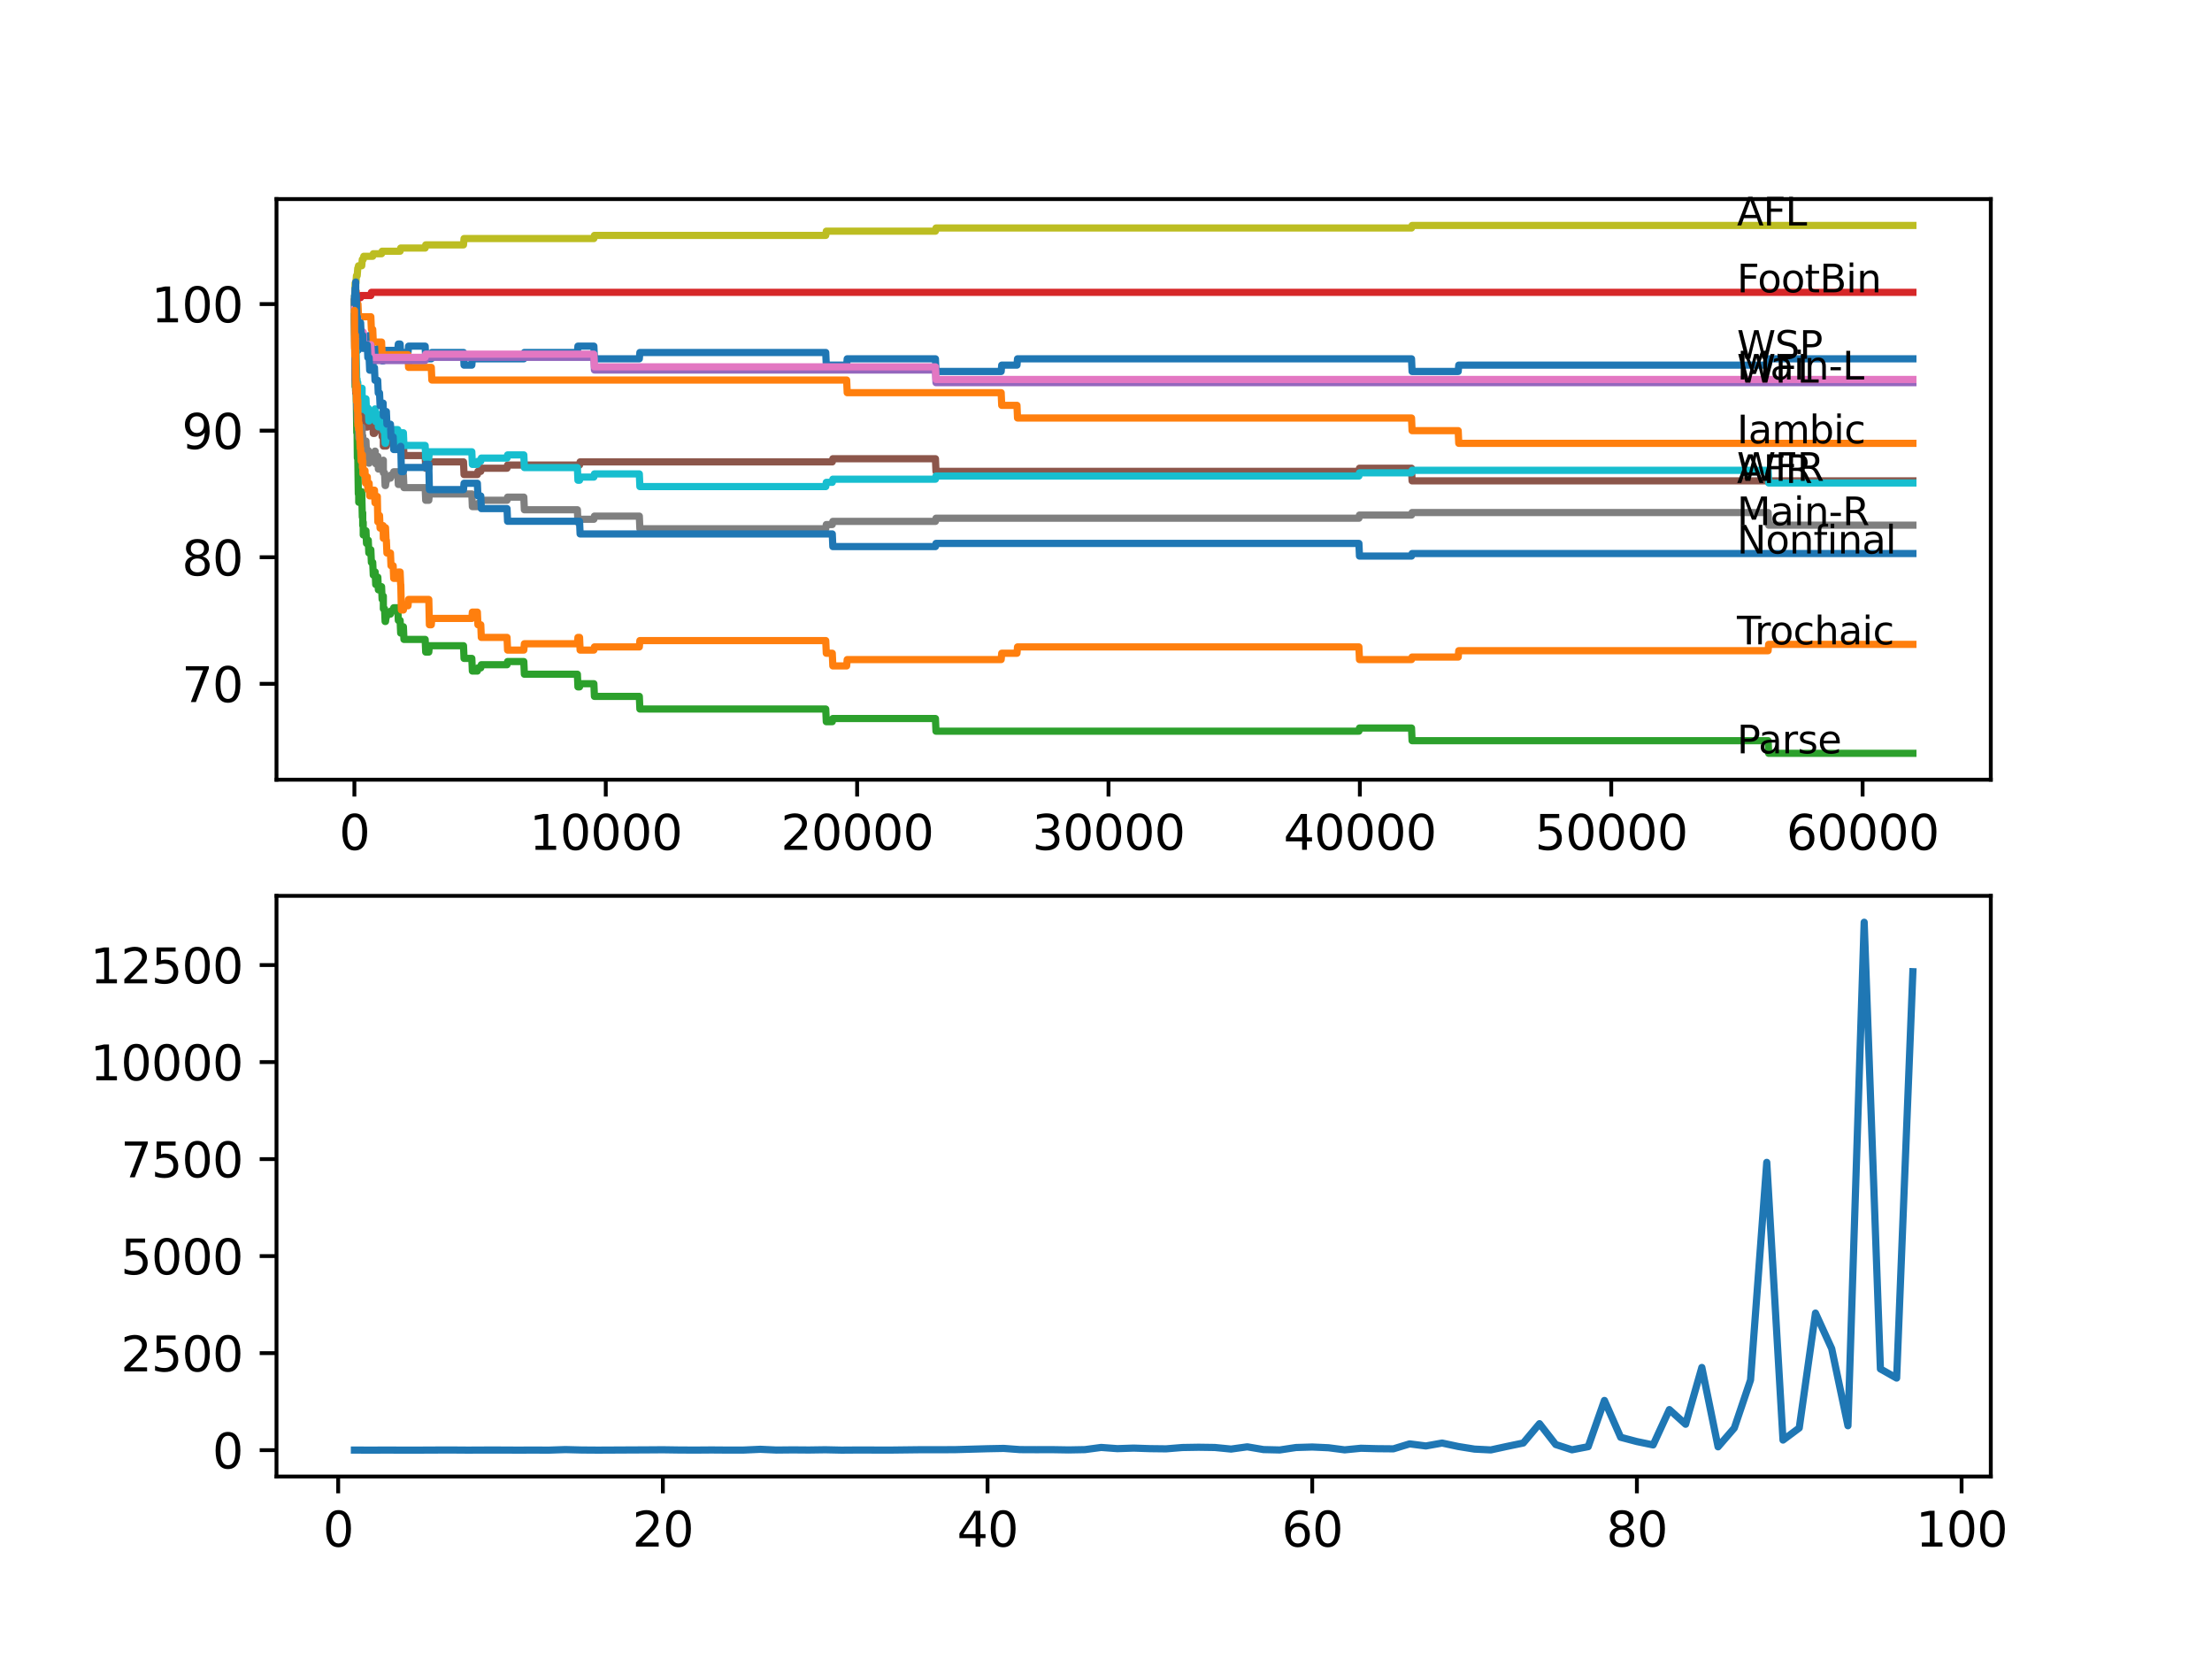 <?xml version="1.0" encoding="utf-8" standalone="no"?>
<!DOCTYPE svg PUBLIC "-//W3C//DTD SVG 1.1//EN"
  "http://www.w3.org/Graphics/SVG/1.1/DTD/svg11.dtd">
<svg xmlns:xlink="http://www.w3.org/1999/xlink" width="460.8pt" height="345.6pt" viewBox="0 0 460.8 345.6" xmlns="http://www.w3.org/2000/svg" version="1.1">
 <defs>
  <style type="text/css">*{stroke-linejoin: round; stroke-linecap: butt}</style>
 </defs>
 <g id="figure_1">
  <g id="patch_1">
   <path d="M 0 345.6 
L 460.8 345.6 
L 460.8 0 
L 0 0 
z
" style="fill: #ffffff"/>
  </g>
  <g id="axes_1">
   <g id="patch_2">
    <path d="M 57.6 162.432 
L 414.72 162.432 
L 414.72 41.472 
L 57.6 41.472 
z
" style="fill: #ffffff"/>
   </g>
   <g id="matplotlib.axis_1">
    <g id="xtick_1">
     <g id="line2d_1">
      <defs>
       <path id="me47977c9da" d="M 0 0 
L 0 3.5 
" style="stroke: #000000; stroke-width: 0.8"/>
      </defs>
      <g>
       <use xlink:href="#me47977c9da" x="73.827" y="162.432" style="stroke: #000000; stroke-width: 0.8"/>
      </g>
     </g>
     <g id="text_1">
      <!-- 0 -->
      <g transform="translate(70.646 177.03)scale(0.1 -0.1)">
       <defs>
        <path id="DejaVuSans-30" d="M 2034 4250 
Q 1547 4250 1301 3770 
Q 1056 3291 1056 2328 
Q 1056 1369 1301 889 
Q 1547 409 2034 409 
Q 2525 409 2770 889 
Q 3016 1369 3016 2328 
Q 3016 3291 2770 3770 
Q 2525 4250 2034 4250 
z
M 2034 4750 
Q 2819 4750 3233 4129 
Q 3647 3509 3647 2328 
Q 3647 1150 3233 529 
Q 2819 -91 2034 -91 
Q 1250 -91 836 529 
Q 422 1150 422 2328 
Q 422 3509 836 4129 
Q 1250 4750 2034 4750 
z
" transform="scale(0.016)"/>
       </defs>
       <use xlink:href="#DejaVuSans-30"/>
      </g>
     </g>
    </g>
    <g id="xtick_2">
     <g id="line2d_2">
      <g>
       <use xlink:href="#me47977c9da" x="126.192" y="162.432" style="stroke: #000000; stroke-width: 0.8"/>
      </g>
     </g>
     <g id="text_2">
      <!-- 10000 -->
      <g transform="translate(110.286 177.03)scale(0.1 -0.1)">
       <defs>
        <path id="DejaVuSans-31" d="M 794 531 
L 1825 531 
L 1825 4091 
L 703 3866 
L 703 4441 
L 1819 4666 
L 2450 4666 
L 2450 531 
L 3481 531 
L 3481 0 
L 794 0 
L 794 531 
z
" transform="scale(0.016)"/>
       </defs>
       <use xlink:href="#DejaVuSans-31"/>
       <use xlink:href="#DejaVuSans-30" x="63.623"/>
       <use xlink:href="#DejaVuSans-30" x="127.246"/>
       <use xlink:href="#DejaVuSans-30" x="190.869"/>
       <use xlink:href="#DejaVuSans-30" x="254.492"/>
      </g>
     </g>
    </g>
    <g id="xtick_3">
     <g id="line2d_3">
      <g>
       <use xlink:href="#me47977c9da" x="178.556" y="162.432" style="stroke: #000000; stroke-width: 0.8"/>
      </g>
     </g>
     <g id="text_3">
      <!-- 20000 -->
      <g transform="translate(162.65 177.03)scale(0.1 -0.1)">
       <defs>
        <path id="DejaVuSans-32" d="M 1228 531 
L 3431 531 
L 3431 0 
L 469 0 
L 469 531 
Q 828 903 1448 1529 
Q 2069 2156 2228 2338 
Q 2531 2678 2651 2914 
Q 2772 3150 2772 3378 
Q 2772 3750 2511 3984 
Q 2250 4219 1831 4219 
Q 1534 4219 1204 4116 
Q 875 4013 500 3803 
L 500 4441 
Q 881 4594 1212 4672 
Q 1544 4750 1819 4750 
Q 2544 4750 2975 4387 
Q 3406 4025 3406 3419 
Q 3406 3131 3298 2873 
Q 3191 2616 2906 2266 
Q 2828 2175 2409 1742 
Q 1991 1309 1228 531 
z
" transform="scale(0.016)"/>
       </defs>
       <use xlink:href="#DejaVuSans-32"/>
       <use xlink:href="#DejaVuSans-30" x="63.623"/>
       <use xlink:href="#DejaVuSans-30" x="127.246"/>
       <use xlink:href="#DejaVuSans-30" x="190.869"/>
       <use xlink:href="#DejaVuSans-30" x="254.492"/>
      </g>
     </g>
    </g>
    <g id="xtick_4">
     <g id="line2d_4">
      <g>
       <use xlink:href="#me47977c9da" x="230.921" y="162.432" style="stroke: #000000; stroke-width: 0.8"/>
      </g>
     </g>
     <g id="text_4">
      <!-- 30000 -->
      <g transform="translate(215.015 177.03)scale(0.1 -0.1)">
       <defs>
        <path id="DejaVuSans-33" d="M 2597 2516 
Q 3050 2419 3304 2112 
Q 3559 1806 3559 1356 
Q 3559 666 3084 287 
Q 2609 -91 1734 -91 
Q 1441 -91 1130 -33 
Q 819 25 488 141 
L 488 750 
Q 750 597 1062 519 
Q 1375 441 1716 441 
Q 2309 441 2620 675 
Q 2931 909 2931 1356 
Q 2931 1769 2642 2001 
Q 2353 2234 1838 2234 
L 1294 2234 
L 1294 2753 
L 1863 2753 
Q 2328 2753 2575 2939 
Q 2822 3125 2822 3475 
Q 2822 3834 2567 4026 
Q 2313 4219 1838 4219 
Q 1578 4219 1281 4162 
Q 984 4106 628 3988 
L 628 4550 
Q 988 4650 1302 4700 
Q 1616 4750 1894 4750 
Q 2613 4750 3031 4423 
Q 3450 4097 3450 3541 
Q 3450 3153 3228 2886 
Q 3006 2619 2597 2516 
z
" transform="scale(0.016)"/>
       </defs>
       <use xlink:href="#DejaVuSans-33"/>
       <use xlink:href="#DejaVuSans-30" x="63.623"/>
       <use xlink:href="#DejaVuSans-30" x="127.246"/>
       <use xlink:href="#DejaVuSans-30" x="190.869"/>
       <use xlink:href="#DejaVuSans-30" x="254.492"/>
      </g>
     </g>
    </g>
    <g id="xtick_5">
     <g id="line2d_5">
      <g>
       <use xlink:href="#me47977c9da" x="283.285" y="162.432" style="stroke: #000000; stroke-width: 0.8"/>
      </g>
     </g>
     <g id="text_5">
      <!-- 40000 -->
      <g transform="translate(267.379 177.03)scale(0.1 -0.1)">
       <defs>
        <path id="DejaVuSans-34" d="M 2419 4116 
L 825 1625 
L 2419 1625 
L 2419 4116 
z
M 2253 4666 
L 3047 4666 
L 3047 1625 
L 3713 1625 
L 3713 1100 
L 3047 1100 
L 3047 0 
L 2419 0 
L 2419 1100 
L 313 1100 
L 313 1709 
L 2253 4666 
z
" transform="scale(0.016)"/>
       </defs>
       <use xlink:href="#DejaVuSans-34"/>
       <use xlink:href="#DejaVuSans-30" x="63.623"/>
       <use xlink:href="#DejaVuSans-30" x="127.246"/>
       <use xlink:href="#DejaVuSans-30" x="190.869"/>
       <use xlink:href="#DejaVuSans-30" x="254.492"/>
      </g>
     </g>
    </g>
    <g id="xtick_6">
     <g id="line2d_6">
      <g>
       <use xlink:href="#me47977c9da" x="335.65" y="162.432" style="stroke: #000000; stroke-width: 0.8"/>
      </g>
     </g>
     <g id="text_6">
      <!-- 50000 -->
      <g transform="translate(319.744 177.03)scale(0.1 -0.1)">
       <defs>
        <path id="DejaVuSans-35" d="M 691 4666 
L 3169 4666 
L 3169 4134 
L 1269 4134 
L 1269 2991 
Q 1406 3038 1543 3061 
Q 1681 3084 1819 3084 
Q 2600 3084 3056 2656 
Q 3513 2228 3513 1497 
Q 3513 744 3044 326 
Q 2575 -91 1722 -91 
Q 1428 -91 1123 -41 
Q 819 9 494 109 
L 494 744 
Q 775 591 1075 516 
Q 1375 441 1709 441 
Q 2250 441 2565 725 
Q 2881 1009 2881 1497 
Q 2881 1984 2565 2268 
Q 2250 2553 1709 2553 
Q 1456 2553 1204 2497 
Q 953 2441 691 2322 
L 691 4666 
z
" transform="scale(0.016)"/>
       </defs>
       <use xlink:href="#DejaVuSans-35"/>
       <use xlink:href="#DejaVuSans-30" x="63.623"/>
       <use xlink:href="#DejaVuSans-30" x="127.246"/>
       <use xlink:href="#DejaVuSans-30" x="190.869"/>
       <use xlink:href="#DejaVuSans-30" x="254.492"/>
      </g>
     </g>
    </g>
    <g id="xtick_7">
     <g id="line2d_7">
      <g>
       <use xlink:href="#me47977c9da" x="388.014" y="162.432" style="stroke: #000000; stroke-width: 0.8"/>
      </g>
     </g>
     <g id="text_7">
      <!-- 60000 -->
      <g transform="translate(372.108 177.03)scale(0.1 -0.1)">
       <defs>
        <path id="DejaVuSans-36" d="M 2113 2584 
Q 1688 2584 1439 2293 
Q 1191 2003 1191 1497 
Q 1191 994 1439 701 
Q 1688 409 2113 409 
Q 2538 409 2786 701 
Q 3034 994 3034 1497 
Q 3034 2003 2786 2293 
Q 2538 2584 2113 2584 
z
M 3366 4563 
L 3366 3988 
Q 3128 4100 2886 4159 
Q 2644 4219 2406 4219 
Q 1781 4219 1451 3797 
Q 1122 3375 1075 2522 
Q 1259 2794 1537 2939 
Q 1816 3084 2150 3084 
Q 2853 3084 3261 2657 
Q 3669 2231 3669 1497 
Q 3669 778 3244 343 
Q 2819 -91 2113 -91 
Q 1303 -91 875 529 
Q 447 1150 447 2328 
Q 447 3434 972 4092 
Q 1497 4750 2381 4750 
Q 2619 4750 2861 4703 
Q 3103 4656 3366 4563 
z
" transform="scale(0.016)"/>
       </defs>
       <use xlink:href="#DejaVuSans-36"/>
       <use xlink:href="#DejaVuSans-30" x="63.623"/>
       <use xlink:href="#DejaVuSans-30" x="127.246"/>
       <use xlink:href="#DejaVuSans-30" x="190.869"/>
       <use xlink:href="#DejaVuSans-30" x="254.492"/>
      </g>
     </g>
    </g>
   </g>
   <g id="matplotlib.axis_2">
    <g id="ytick_1">
     <g id="line2d_8">
      <defs>
       <path id="m6e590480f5" d="M 0 0 
L -3.5 0 
" style="stroke: #000000; stroke-width: 0.8"/>
      </defs>
      <g>
       <use xlink:href="#m6e590480f5" x="57.6" y="142.455" style="stroke: #000000; stroke-width: 0.8"/>
      </g>
     </g>
     <g id="text_8">
      <!-- 70 -->
      <g transform="translate(37.875 146.255)scale(0.1 -0.1)">
       <defs>
        <path id="DejaVuSans-37" d="M 525 4666 
L 3525 4666 
L 3525 4397 
L 1831 0 
L 1172 0 
L 2766 4134 
L 525 4134 
L 525 4666 
z
" transform="scale(0.016)"/>
       </defs>
       <use xlink:href="#DejaVuSans-37"/>
       <use xlink:href="#DejaVuSans-30" x="63.623"/>
      </g>
     </g>
    </g>
    <g id="ytick_2">
     <g id="line2d_9">
      <g>
       <use xlink:href="#m6e590480f5" x="57.6" y="116.085" style="stroke: #000000; stroke-width: 0.8"/>
      </g>
     </g>
     <g id="text_9">
      <!-- 80 -->
      <g transform="translate(37.875 119.884)scale(0.1 -0.1)">
       <defs>
        <path id="DejaVuSans-38" d="M 2034 2216 
Q 1584 2216 1326 1975 
Q 1069 1734 1069 1313 
Q 1069 891 1326 650 
Q 1584 409 2034 409 
Q 2484 409 2743 651 
Q 3003 894 3003 1313 
Q 3003 1734 2745 1975 
Q 2488 2216 2034 2216 
z
M 1403 2484 
Q 997 2584 770 2862 
Q 544 3141 544 3541 
Q 544 4100 942 4425 
Q 1341 4750 2034 4750 
Q 2731 4750 3128 4425 
Q 3525 4100 3525 3541 
Q 3525 3141 3298 2862 
Q 3072 2584 2669 2484 
Q 3125 2378 3379 2068 
Q 3634 1759 3634 1313 
Q 3634 634 3220 271 
Q 2806 -91 2034 -91 
Q 1263 -91 848 271 
Q 434 634 434 1313 
Q 434 1759 690 2068 
Q 947 2378 1403 2484 
z
M 1172 3481 
Q 1172 3119 1398 2916 
Q 1625 2713 2034 2713 
Q 2441 2713 2670 2916 
Q 2900 3119 2900 3481 
Q 2900 3844 2670 4047 
Q 2441 4250 2034 4250 
Q 1625 4250 1398 4047 
Q 1172 3844 1172 3481 
z
" transform="scale(0.016)"/>
       </defs>
       <use xlink:href="#DejaVuSans-38"/>
       <use xlink:href="#DejaVuSans-30" x="63.623"/>
      </g>
     </g>
    </g>
    <g id="ytick_3">
     <g id="line2d_10">
      <g>
       <use xlink:href="#m6e590480f5" x="57.6" y="89.715" style="stroke: #000000; stroke-width: 0.8"/>
      </g>
     </g>
     <g id="text_10">
      <!-- 90 -->
      <g transform="translate(37.875 93.514)scale(0.1 -0.1)">
       <defs>
        <path id="DejaVuSans-39" d="M 703 97 
L 703 672 
Q 941 559 1184 500 
Q 1428 441 1663 441 
Q 2288 441 2617 861 
Q 2947 1281 2994 2138 
Q 2813 1869 2534 1725 
Q 2256 1581 1919 1581 
Q 1219 1581 811 2004 
Q 403 2428 403 3163 
Q 403 3881 828 4315 
Q 1253 4750 1959 4750 
Q 2769 4750 3195 4129 
Q 3622 3509 3622 2328 
Q 3622 1225 3098 567 
Q 2575 -91 1691 -91 
Q 1453 -91 1209 -44 
Q 966 3 703 97 
z
M 1959 2075 
Q 2384 2075 2632 2365 
Q 2881 2656 2881 3163 
Q 2881 3666 2632 3958 
Q 2384 4250 1959 4250 
Q 1534 4250 1286 3958 
Q 1038 3666 1038 3163 
Q 1038 2656 1286 2365 
Q 1534 2075 1959 2075 
z
" transform="scale(0.016)"/>
       </defs>
       <use xlink:href="#DejaVuSans-39"/>
       <use xlink:href="#DejaVuSans-30" x="63.623"/>
      </g>
     </g>
    </g>
    <g id="ytick_4">
     <g id="line2d_11">
      <g>
       <use xlink:href="#m6e590480f5" x="57.6" y="63.345" style="stroke: #000000; stroke-width: 0.8"/>
      </g>
     </g>
     <g id="text_11">
      <!-- 100 -->
      <g transform="translate(31.512 67.144)scale(0.1 -0.1)">
       <use xlink:href="#DejaVuSans-31"/>
       <use xlink:href="#DejaVuSans-30" x="63.623"/>
       <use xlink:href="#DejaVuSans-30" x="127.246"/>
      </g>
     </g>
    </g>
   </g>
   <g id="line2d_12">
    <path d="M 73.833 62.968 
L 73.838 62.968 
L 73.843 61.65 
L 73.911 67.715 
L 73.927 67.715 
L 73.937 67.715 
L 73.953 65.517 
L 73.958 68.154 
L 74.047 66.836 
L 74.142 66.836 
L 74.252 70.791 
L 74.257 69.473 
L 74.278 69.473 
L 74.398 66.836 
L 74.409 66.836 
L 74.524 71.67 
L 74.571 70.352 
L 74.576 72.989 
L 74.634 71.67 
L 74.728 71.67 
L 74.843 70.352 
L 75.121 70.352 
L 75.236 69.912 
L 75.357 69.912 
L 75.43 72.549 
L 75.466 71.231 
L 75.561 71.231 
L 75.665 69.912 
L 75.781 72.549 
L 76.236 72.549 
L 76.351 71.231 
L 76.718 71.231 
L 76.833 69.912 
L 77.252 69.912 
L 77.367 72.549 
L 77.645 72.549 
L 77.76 75.186 
L 78.153 75.186 
L 78.268 73.868 
L 78.708 73.868 
L 78.823 72.549 
L 79.488 72.549 
L 79.603 75.186 
L 79.855 75.186 
L 79.97 74.307 
L 80.111 74.307 
L 80.226 72.989 
L 82.86 72.989 
L 82.976 71.67 
L 83.353 71.67 
L 83.468 74.307 
L 84.033 74.307 
L 84.149 73.428 
L 84.997 73.428 
L 85.112 72.11 
L 88.568 72.11 
L 88.683 74.747 
L 89.846 74.747 
L 89.961 73.428 
L 96.554 73.428 
L 96.669 76.065 
L 98.287 76.065 
L 98.402 74.747 
L 109.121 74.747 
L 109.236 73.428 
L 120.28 73.428 
L 120.395 72.11 
L 123.715 72.11 
L 123.83 74.747 
L 133.183 74.747 
L 133.298 73.428 
L 172.016 73.428 
L 172.131 76.065 
L 176.373 76.065 
L 176.488 74.747 
L 194.868 74.747 
L 194.983 77.384 
L 208.561 77.384 
L 208.677 76.065 
L 211.855 76.065 
L 211.97 74.747 
L 294.046 74.747 
L 294.162 77.384 
L 303.77 77.384 
L 303.886 76.065 
L 368.331 76.065 
L 368.446 74.747 
L 398.487 74.747 
L 398.487 74.747 
" clip-path="url(#pab92d05b2b)" style="fill: none; stroke: #1f77b4; stroke-width: 1.5; stroke-linecap: square"/>
   </g>
   <g id="line2d_13">
    <path d="M 73.833 63.345 
L 73.838 63.345 
L 73.922 65.982 
L 73.948 63.345 
L 74.037 63.345 
L 74.152 60.708 
L 74.215 60.708 
L 74.33 63.345 
L 74.571 63.345 
L 74.686 65.982 
L 77.252 65.982 
L 77.367 68.619 
L 77.645 68.619 
L 77.76 71.256 
L 79.488 71.256 
L 79.603 73.893 
L 84.997 73.893 
L 85.112 76.53 
L 89.846 76.53 
L 89.961 79.167 
L 176.373 79.167 
L 176.488 81.804 
L 208.561 81.804 
L 208.677 84.441 
L 211.855 84.441 
L 211.97 87.078 
L 294.046 87.078 
L 294.162 89.715 
L 303.77 89.715 
L 303.886 92.352 
L 398.487 92.352 
L 398.487 92.352 
" clip-path="url(#pab92d05b2b)" style="fill: none; stroke: #ff7f0e; stroke-width: 1.5; stroke-linecap: square"/>
   </g>
   <g id="line2d_14">
    <path d="M 73.833 62.968 
L 73.843 62.968 
L 73.985 80.548 
L 74.058 80.548 
L 74.079 78.79 
L 74.084 81.427 
L 74.163 80.9 
L 74.194 80.9 
L 74.32 90.129 
L 74.393 90.129 
L 74.445 95.403 
L 74.508 94.085 
L 74.519 94.085 
L 74.644 102.875 
L 74.671 102.875 
L 74.728 101.996 
L 74.733 104.633 
L 74.77 104.633 
L 74.796 104.633 
L 74.911 103.754 
L 74.927 103.754 
L 75.042 102.875 
L 75.121 102.875 
L 75.236 102.435 
L 75.357 102.435 
L 75.477 107.709 
L 75.493 107.709 
L 75.561 106.83 
L 75.566 109.468 
L 75.592 109.468 
L 75.665 108.808 
L 75.671 111.445 
L 75.686 111.445 
L 76.032 111.445 
L 76.147 110.566 
L 76.236 110.566 
L 76.351 113.203 
L 76.514 113.203 
L 76.629 112.544 
L 76.718 112.544 
L 76.833 115.181 
L 76.896 115.181 
L 77.011 114.522 
L 77.252 114.522 
L 77.367 117.159 
L 77.645 117.159 
L 77.76 119.796 
L 78.006 119.796 
L 78.121 119.137 
L 78.153 119.137 
L 78.268 121.774 
L 78.603 121.774 
L 78.708 120.235 
L 78.823 122.872 
L 79.064 122.872 
L 79.179 122.213 
L 79.488 122.213 
L 79.603 124.85 
L 79.813 124.85 
L 79.855 124.191 
L 79.86 126.828 
L 79.907 126.828 
L 80.111 126.828 
L 80.226 129.465 
L 80.31 129.465 
L 80.425 128.586 
L 80.488 128.586 
L 80.603 127.927 
L 81.337 127.927 
L 81.452 127.267 
L 81.902 127.267 
L 82.017 126.608 
L 82.86 126.608 
L 82.976 129.245 
L 83.353 129.245 
L 83.468 131.882 
L 83.494 131.882 
L 83.614 130.564 
L 84.033 130.564 
L 84.149 133.201 
L 88.568 133.201 
L 88.683 135.838 
L 89.327 135.838 
L 89.448 134.519 
L 96.554 134.519 
L 96.669 137.156 
L 98.287 137.156 
L 98.402 139.793 
L 99.444 139.793 
L 99.559 139.134 
L 100.151 139.134 
L 100.266 138.475 
L 105.623 138.475 
L 105.738 137.815 
L 109.121 137.815 
L 109.236 140.452 
L 120.28 140.452 
L 120.395 143.089 
L 120.73 143.089 
L 120.846 142.43 
L 123.715 142.43 
L 123.83 145.067 
L 133.183 145.067 
L 133.298 147.704 
L 172.016 147.704 
L 172.131 150.341 
L 173.378 150.341 
L 173.493 149.682 
L 194.868 149.682 
L 194.983 152.319 
L 283.086 152.319 
L 283.202 151.66 
L 294.046 151.66 
L 294.162 154.297 
L 368.331 154.297 
L 368.446 156.934 
L 398.487 156.934 
L 398.487 156.934 
" clip-path="url(#pab92d05b2b)" style="fill: none; stroke: #2ca02c; stroke-width: 1.5; stroke-linecap: square"/>
   </g>
   <g id="line2d_15">
    <path d="M 73.833 62.968 
L 74.105 62.968 
L 74.22 62.441 
L 74.445 62.441 
L 74.561 62.001 
L 75.121 62.001 
L 75.236 61.562 
L 77.252 61.562 
L 77.367 60.902 
L 398.487 60.902 
L 398.487 60.902 
" clip-path="url(#pab92d05b2b)" style="fill: none; stroke: #d62728; stroke-width: 1.5; stroke-linecap: square"/>
   </g>
   <g id="line2d_16">
    <path d="M 73.833 62.968 
L 73.854 62.968 
L 73.969 67.187 
L 74.571 67.187 
L 74.686 69.824 
L 75.665 69.824 
L 75.781 72.461 
L 77.252 72.461 
L 77.367 75.098 
L 88.568 75.098 
L 88.683 74.439 
L 123.715 74.439 
L 123.83 77.076 
L 194.868 77.076 
L 194.983 79.713 
L 398.487 79.713 
L 398.487 79.713 
" clip-path="url(#pab92d05b2b)" style="fill: none; stroke: #9467bd; stroke-width: 1.5; stroke-linecap: square"/>
   </g>
   <g id="line2d_17">
    <path d="M 73.833 65.982 
L 73.843 65.982 
L 73.979 79.167 
L 74.079 79.167 
L 74.105 81.804 
L 74.194 81.277 
L 74.225 81.277 
L 74.346 79.958 
L 74.409 79.958 
L 74.529 84.793 
L 74.571 84.793 
L 74.686 87.43 
L 75.121 87.43 
L 75.236 86.99 
L 75.592 86.99 
L 75.665 86.331 
L 75.671 88.968 
L 75.686 88.968 
L 76.514 88.968 
L 76.629 88.309 
L 76.896 88.309 
L 77.011 87.649 
L 77.645 87.649 
L 77.76 90.286 
L 78.006 90.286 
L 78.121 89.627 
L 78.682 89.627 
L 78.797 88.968 
L 79.064 88.968 
L 79.179 88.309 
L 79.488 88.309 
L 79.603 90.946 
L 79.813 90.946 
L 79.855 90.286 
L 79.86 92.923 
L 79.907 92.923 
L 80.488 92.923 
L 80.603 92.264 
L 81.337 92.264 
L 81.452 91.605 
L 81.902 91.605 
L 82.017 90.946 
L 83.353 90.946 
L 83.468 93.583 
L 83.494 93.583 
L 83.614 92.264 
L 84.033 92.264 
L 84.149 94.901 
L 88.568 94.901 
L 88.683 97.538 
L 89.327 97.538 
L 89.448 96.22 
L 96.554 96.22 
L 96.669 98.857 
L 99.444 98.857 
L 99.559 98.197 
L 100.151 98.197 
L 100.266 97.538 
L 105.623 97.538 
L 105.738 96.879 
L 120.73 96.879 
L 120.846 96.22 
L 173.378 96.22 
L 173.493 95.56 
L 194.868 95.56 
L 194.983 98.197 
L 283.086 98.197 
L 283.202 97.538 
L 294.046 97.538 
L 294.162 100.175 
L 398.487 100.175 
L 398.487 100.175 
" clip-path="url(#pab92d05b2b)" style="fill: none; stroke: #8c564b; stroke-width: 1.5; stroke-linecap: square"/>
   </g>
   <g id="line2d_18">
    <path d="M 73.833 62.968 
L 73.843 62.968 
L 73.854 62.309 
L 73.911 66.528 
L 73.922 66.528 
L 74.571 66.528 
L 74.686 69.165 
L 75.665 69.165 
L 75.781 71.802 
L 77.252 71.802 
L 77.367 74.439 
L 88.568 74.439 
L 88.683 73.78 
L 123.715 73.78 
L 123.83 76.417 
L 194.868 76.417 
L 194.983 79.054 
L 398.487 79.054 
L 398.487 79.054 
" clip-path="url(#pab92d05b2b)" style="fill: none; stroke: #e377c2; stroke-width: 1.5; stroke-linecap: square"/>
   </g>
   <g id="line2d_19">
    <path d="M 73.833 65.982 
L 73.843 65.982 
L 73.979 79.738 
L 74.058 79.738 
L 74.079 77.98 
L 74.084 80.617 
L 74.168 79.211 
L 74.194 79.211 
L 74.314 85.144 
L 74.393 85.144 
L 74.445 87.781 
L 74.503 86.463 
L 74.524 86.463 
L 74.639 89.451 
L 74.671 89.451 
L 74.728 88.572 
L 74.733 91.209 
L 74.77 91.209 
L 74.796 91.209 
L 74.911 90.33 
L 74.927 90.33 
L 75.042 89.451 
L 75.121 89.451 
L 75.236 89.012 
L 75.43 89.012 
L 75.493 91.649 
L 75.54 90.77 
L 75.561 90.77 
L 75.592 93.407 
L 75.671 92.748 
L 76.032 92.748 
L 76.147 91.869 
L 76.236 91.869 
L 76.351 94.506 
L 76.514 94.506 
L 76.629 93.846 
L 76.718 93.846 
L 76.833 96.483 
L 76.896 96.483 
L 77.011 95.824 
L 77.252 95.824 
L 77.367 95.165 
L 77.645 95.165 
L 77.76 94.637 
L 78.006 94.637 
L 78.121 93.978 
L 78.153 93.978 
L 78.268 96.615 
L 78.603 96.615 
L 78.708 95.077 
L 78.823 97.714 
L 79.064 97.714 
L 79.179 97.055 
L 79.488 97.055 
L 79.603 96.527 
L 79.813 96.527 
L 79.855 95.868 
L 79.86 98.505 
L 79.907 98.505 
L 80.111 98.505 
L 80.226 101.142 
L 80.31 101.142 
L 80.425 100.263 
L 80.488 100.263 
L 80.603 99.604 
L 81.337 99.604 
L 81.452 98.945 
L 81.902 98.945 
L 82.017 98.285 
L 82.86 98.285 
L 82.976 100.922 
L 83.353 100.922 
L 83.468 100.263 
L 83.494 100.263 
L 83.614 98.945 
L 84.033 98.945 
L 84.149 101.582 
L 88.568 101.582 
L 88.683 104.219 
L 89.327 104.219 
L 89.448 102.9 
L 98.287 102.9 
L 98.402 105.537 
L 99.444 105.537 
L 99.559 104.878 
L 100.151 104.878 
L 100.266 104.219 
L 105.623 104.219 
L 105.738 103.559 
L 109.121 103.559 
L 109.236 106.196 
L 120.28 106.196 
L 120.395 108.833 
L 120.73 108.833 
L 120.846 108.174 
L 123.715 108.174 
L 123.83 107.515 
L 133.183 107.515 
L 133.298 110.152 
L 172.016 110.152 
L 172.131 109.273 
L 173.378 109.273 
L 173.493 108.614 
L 194.868 108.614 
L 194.983 107.954 
L 283.086 107.954 
L 283.202 107.295 
L 294.046 107.295 
L 294.162 106.768 
L 368.331 106.768 
L 368.446 109.405 
L 398.487 109.405 
L 398.487 109.405 
" clip-path="url(#pab92d05b2b)" style="fill: none; stroke: #7f7f7f; stroke-width: 1.5; stroke-linecap: square"/>
   </g>
   <g id="line2d_20">
    <path d="M 73.833 62.968 
L 73.843 62.968 
L 73.985 58.969 
L 74.142 58.969 
L 74.257 57.43 
L 74.409 57.43 
L 74.529 55.892 
L 74.571 55.892 
L 74.686 55.365 
L 75.357 55.365 
L 75.472 54.046 
L 75.665 54.046 
L 75.781 53.387 
L 77.645 53.387 
L 77.76 52.86 
L 79.488 52.86 
L 79.603 52.332 
L 83.353 52.332 
L 83.468 51.673 
L 88.568 51.673 
L 88.683 51.014 
L 96.554 51.014 
L 96.669 49.695 
L 123.715 49.695 
L 123.83 49.036 
L 172.016 49.036 
L 172.131 48.157 
L 194.868 48.157 
L 194.983 47.498 
L 294.046 47.498 
L 294.162 46.97 
L 398.487 46.97 
L 398.487 46.97 
" clip-path="url(#pab92d05b2b)" style="fill: none; stroke: #bcbd22; stroke-width: 1.5; stroke-linecap: square"/>
   </g>
   <g id="line2d_21">
    <path d="M 73.833 65.982 
L 73.854 65.982 
L 73.864 65.323 
L 73.906 69.718 
L 73.937 69.19 
L 74.053 73.585 
L 74.058 73.585 
L 74.079 71.827 
L 74.084 74.464 
L 74.168 73.058 
L 74.194 73.058 
L 74.314 78.991 
L 74.393 78.991 
L 74.409 81.628 
L 74.503 79.65 
L 74.524 79.65 
L 74.639 82.639 
L 74.671 82.639 
L 74.728 81.76 
L 74.733 84.397 
L 74.77 84.397 
L 74.796 84.397 
L 74.911 83.518 
L 74.927 83.518 
L 75.042 82.639 
L 75.121 82.639 
L 75.236 82.199 
L 75.357 82.199 
L 75.43 80.881 
L 75.435 83.518 
L 75.461 83.518 
L 75.493 83.518 
L 75.561 82.639 
L 75.566 85.276 
L 75.592 85.276 
L 75.713 83.957 
L 76.032 83.957 
L 76.147 83.078 
L 76.236 83.078 
L 76.351 85.716 
L 76.514 85.716 
L 76.629 85.056 
L 76.718 85.056 
L 76.833 87.693 
L 76.896 87.693 
L 77.011 87.034 
L 77.252 87.034 
L 77.367 86.375 
L 77.645 86.375 
L 77.76 85.847 
L 78.006 85.847 
L 78.121 85.188 
L 78.153 85.188 
L 78.268 87.825 
L 78.603 87.825 
L 78.708 86.287 
L 78.823 88.924 
L 79.064 88.924 
L 79.179 88.265 
L 79.488 88.265 
L 79.603 87.737 
L 79.813 87.737 
L 79.855 87.078 
L 79.86 89.715 
L 79.907 89.715 
L 80.111 89.715 
L 80.226 92.352 
L 80.31 92.352 
L 80.425 91.473 
L 80.488 91.473 
L 80.603 90.814 
L 81.337 90.814 
L 81.452 90.154 
L 81.902 90.154 
L 82.017 89.495 
L 82.86 89.495 
L 82.976 92.132 
L 83.353 92.132 
L 83.468 91.473 
L 83.494 91.473 
L 83.614 90.154 
L 84.033 90.154 
L 84.149 92.792 
L 88.568 92.792 
L 88.683 95.429 
L 89.327 95.429 
L 89.448 94.11 
L 98.287 94.11 
L 98.402 96.747 
L 99.444 96.747 
L 99.559 96.088 
L 100.151 96.088 
L 100.266 95.429 
L 105.623 95.429 
L 105.738 94.769 
L 109.121 94.769 
L 109.236 97.406 
L 120.28 97.406 
L 120.395 100.043 
L 120.73 100.043 
L 120.846 99.384 
L 123.715 99.384 
L 123.83 98.725 
L 133.183 98.725 
L 133.298 101.362 
L 172.016 101.362 
L 172.131 100.483 
L 173.378 100.483 
L 173.493 99.824 
L 194.868 99.824 
L 194.983 99.164 
L 283.086 99.164 
L 283.202 98.505 
L 294.046 98.505 
L 294.162 97.978 
L 368.331 97.978 
L 368.446 100.615 
L 398.487 100.615 
L 398.487 100.615 
" clip-path="url(#pab92d05b2b)" style="fill: none; stroke: #17becf; stroke-width: 1.5; stroke-linecap: square"/>
   </g>
   <g id="line2d_22">
    <path d="M 73.833 62.968 
L 73.843 62.968 
L 73.974 60.067 
L 74.079 60.067 
L 74.105 58.749 
L 74.11 61.386 
L 74.184 61.386 
L 74.225 61.386 
L 74.346 66.66 
L 74.409 66.66 
L 74.445 66.001 
L 74.451 68.638 
L 74.503 68.638 
L 74.519 68.638 
L 74.634 67.231 
L 75.121 67.231 
L 75.236 69.868 
L 75.592 69.868 
L 75.665 72.505 
L 75.702 71.846 
L 76.514 71.846 
L 76.629 74.483 
L 76.896 74.483 
L 77.011 77.12 
L 77.645 77.12 
L 77.76 76.593 
L 78.006 76.593 
L 78.121 79.23 
L 78.682 79.23 
L 78.797 81.867 
L 79.064 81.867 
L 79.179 84.504 
L 79.488 84.504 
L 79.603 83.976 
L 79.813 83.976 
L 79.855 86.613 
L 79.923 85.734 
L 80.488 85.734 
L 80.603 88.371 
L 81.337 88.371 
L 81.452 91.008 
L 81.902 91.008 
L 82.017 93.645 
L 83.353 93.645 
L 83.468 92.986 
L 83.494 92.986 
L 83.614 98.26 
L 84.033 98.26 
L 84.149 97.381 
L 88.568 97.381 
L 88.683 96.722 
L 89.327 96.722 
L 89.448 101.996 
L 96.554 101.996 
L 96.669 100.677 
L 99.444 100.677 
L 99.559 103.314 
L 100.151 103.314 
L 100.266 105.951 
L 105.623 105.951 
L 105.738 108.588 
L 120.73 108.588 
L 120.846 111.226 
L 173.378 111.226 
L 173.493 113.863 
L 194.868 113.863 
L 194.983 113.203 
L 283.086 113.203 
L 283.202 115.84 
L 294.046 115.84 
L 294.162 115.313 
L 398.487 115.313 
L 398.487 115.313 
" clip-path="url(#pab92d05b2b)" style="fill: none; stroke: #1f77b4; stroke-width: 1.5; stroke-linecap: square"/>
   </g>
   <g id="line2d_23">
    <path d="M 73.833 65.982 
L 73.838 65.982 
L 73.843 64.663 
L 73.885 72.574 
L 73.922 71.52 
L 73.937 74.157 
L 73.964 69.762 
L 74.026 69.762 
L 74.037 69.762 
L 74.168 81.628 
L 74.194 81.628 
L 74.225 79.65 
L 74.267 83.606 
L 74.299 82.287 
L 74.393 82.287 
L 74.445 80.31 
L 74.472 85.584 
L 74.487 85.584 
L 74.519 85.584 
L 74.545 83.386 
L 74.566 88.66 
L 74.618 86.814 
L 74.671 86.814 
L 74.728 89.451 
L 74.781 88.133 
L 74.796 88.133 
L 74.911 90.77 
L 74.927 90.77 
L 75.042 93.407 
L 75.121 93.407 
L 75.236 96.044 
L 75.43 96.044 
L 75.493 94.725 
L 75.498 97.362 
L 75.535 97.362 
L 75.561 97.362 
L 75.592 96.044 
L 75.597 98.681 
L 75.665 98.681 
L 75.781 98.022 
L 76.032 98.022 
L 76.147 100.659 
L 76.236 100.659 
L 76.351 99.34 
L 76.514 99.34 
L 76.629 101.977 
L 76.718 101.977 
L 76.833 100.659 
L 76.896 100.659 
L 77.011 103.296 
L 77.252 103.296 
L 77.367 102.636 
L 77.645 102.636 
L 77.76 102.109 
L 78.006 102.109 
L 78.121 104.746 
L 78.153 104.746 
L 78.268 103.427 
L 78.603 103.427 
L 78.708 108.702 
L 78.718 107.383 
L 79.064 107.383 
L 79.179 110.02 
L 79.488 110.02 
L 79.603 109.493 
L 79.813 109.493 
L 79.855 112.13 
L 79.923 111.251 
L 80.111 111.251 
L 80.226 109.932 
L 80.31 109.932 
L 80.425 112.569 
L 80.488 112.569 
L 80.603 115.206 
L 81.337 115.206 
L 81.452 117.843 
L 81.902 117.843 
L 82.017 120.48 
L 82.86 120.48 
L 82.976 119.162 
L 83.353 119.162 
L 83.468 121.799 
L 83.494 121.799 
L 83.614 127.073 
L 84.033 127.073 
L 84.149 126.194 
L 84.997 126.194 
L 85.112 124.875 
L 89.327 124.875 
L 89.448 130.149 
L 89.846 130.149 
L 89.961 128.831 
L 98.287 128.831 
L 98.402 127.512 
L 99.444 127.512 
L 99.559 130.149 
L 100.151 130.149 
L 100.266 132.786 
L 105.623 132.786 
L 105.738 135.423 
L 109.121 135.423 
L 109.236 134.105 
L 120.28 134.105 
L 120.395 132.786 
L 120.73 132.786 
L 120.846 135.423 
L 123.715 135.423 
L 123.83 134.764 
L 133.183 134.764 
L 133.298 133.446 
L 172.016 133.446 
L 172.131 136.083 
L 173.378 136.083 
L 173.493 138.72 
L 176.373 138.72 
L 176.488 137.401 
L 208.561 137.401 
L 208.677 136.083 
L 211.855 136.083 
L 211.97 134.764 
L 283.086 134.764 
L 283.202 137.401 
L 294.046 137.401 
L 294.162 136.874 
L 303.77 136.874 
L 303.886 135.555 
L 368.331 135.555 
L 368.446 134.237 
L 398.487 134.237 
L 398.487 134.237 
" clip-path="url(#pab92d05b2b)" style="fill: none; stroke: #ff7f0e; stroke-width: 1.5; stroke-linecap: square"/>
   </g>
   <g id="patch_3">
    <path d="M 57.6 162.432 
L 57.6 41.472 
" style="fill: none; stroke: #000000; stroke-width: 0.8; stroke-linejoin: miter; stroke-linecap: square"/>
   </g>
   <g id="patch_4">
    <path d="M 414.72 162.432 
L 414.72 41.472 
" style="fill: none; stroke: #000000; stroke-width: 0.8; stroke-linejoin: miter; stroke-linecap: square"/>
   </g>
   <g id="patch_5">
    <path d="M 57.6 162.432 
L 414.72 162.432 
" style="fill: none; stroke: #000000; stroke-width: 0.8; stroke-linejoin: miter; stroke-linecap: square"/>
   </g>
   <g id="patch_6">
    <path d="M 57.6 41.472 
L 414.72 41.472 
" style="fill: none; stroke: #000000; stroke-width: 0.8; stroke-linejoin: miter; stroke-linecap: square"/>
   </g>
   <g id="text_12">
    <!-- WSP -->
    <g transform="translate(361.832 74.747)scale(0.08 -0.08)">
     <defs>
      <path id="DejaVuSans-57" d="M 213 4666 
L 850 4666 
L 1831 722 
L 2809 4666 
L 3519 4666 
L 4500 722 
L 5478 4666 
L 6119 4666 
L 4947 0 
L 4153 0 
L 3169 4050 
L 2175 0 
L 1381 0 
L 213 4666 
z
" transform="scale(0.016)"/>
      <path id="DejaVuSans-53" d="M 3425 4513 
L 3425 3897 
Q 3066 4069 2747 4153 
Q 2428 4238 2131 4238 
Q 1616 4238 1336 4038 
Q 1056 3838 1056 3469 
Q 1056 3159 1242 3001 
Q 1428 2844 1947 2747 
L 2328 2669 
Q 3034 2534 3370 2195 
Q 3706 1856 3706 1288 
Q 3706 609 3251 259 
Q 2797 -91 1919 -91 
Q 1588 -91 1214 -16 
Q 841 59 441 206 
L 441 856 
Q 825 641 1194 531 
Q 1563 422 1919 422 
Q 2459 422 2753 634 
Q 3047 847 3047 1241 
Q 3047 1584 2836 1778 
Q 2625 1972 2144 2069 
L 1759 2144 
Q 1053 2284 737 2584 
Q 422 2884 422 3419 
Q 422 4038 858 4394 
Q 1294 4750 2059 4750 
Q 2388 4750 2728 4690 
Q 3069 4631 3425 4513 
z
" transform="scale(0.016)"/>
      <path id="DejaVuSans-50" d="M 1259 4147 
L 1259 2394 
L 2053 2394 
Q 2494 2394 2734 2622 
Q 2975 2850 2975 3272 
Q 2975 3691 2734 3919 
Q 2494 4147 2053 4147 
L 1259 4147 
z
M 628 4666 
L 2053 4666 
Q 2838 4666 3239 4311 
Q 3641 3956 3641 3272 
Q 3641 2581 3239 2228 
Q 2838 1875 2053 1875 
L 1259 1875 
L 1259 0 
L 628 0 
L 628 4666 
z
" transform="scale(0.016)"/>
     </defs>
     <use xlink:href="#DejaVuSans-57"/>
     <use xlink:href="#DejaVuSans-53" x="98.877"/>
     <use xlink:href="#DejaVuSans-50" x="162.354"/>
    </g>
   </g>
   <g id="text_13">
    <!-- Iambic -->
    <g transform="translate(361.832 92.352)scale(0.08 -0.08)">
     <defs>
      <path id="DejaVuSans-49" d="M 628 4666 
L 1259 4666 
L 1259 0 
L 628 0 
L 628 4666 
z
" transform="scale(0.016)"/>
      <path id="DejaVuSans-61" d="M 2194 1759 
Q 1497 1759 1228 1600 
Q 959 1441 959 1056 
Q 959 750 1161 570 
Q 1363 391 1709 391 
Q 2188 391 2477 730 
Q 2766 1069 2766 1631 
L 2766 1759 
L 2194 1759 
z
M 3341 1997 
L 3341 0 
L 2766 0 
L 2766 531 
Q 2569 213 2275 61 
Q 1981 -91 1556 -91 
Q 1019 -91 701 211 
Q 384 513 384 1019 
Q 384 1609 779 1909 
Q 1175 2209 1959 2209 
L 2766 2209 
L 2766 2266 
Q 2766 2663 2505 2880 
Q 2244 3097 1772 3097 
Q 1472 3097 1187 3025 
Q 903 2953 641 2809 
L 641 3341 
Q 956 3463 1253 3523 
Q 1550 3584 1831 3584 
Q 2591 3584 2966 3190 
Q 3341 2797 3341 1997 
z
" transform="scale(0.016)"/>
      <path id="DejaVuSans-6d" d="M 3328 2828 
Q 3544 3216 3844 3400 
Q 4144 3584 4550 3584 
Q 5097 3584 5394 3201 
Q 5691 2819 5691 2113 
L 5691 0 
L 5113 0 
L 5113 2094 
Q 5113 2597 4934 2840 
Q 4756 3084 4391 3084 
Q 3944 3084 3684 2787 
Q 3425 2491 3425 1978 
L 3425 0 
L 2847 0 
L 2847 2094 
Q 2847 2600 2669 2842 
Q 2491 3084 2119 3084 
Q 1678 3084 1418 2786 
Q 1159 2488 1159 1978 
L 1159 0 
L 581 0 
L 581 3500 
L 1159 3500 
L 1159 2956 
Q 1356 3278 1631 3431 
Q 1906 3584 2284 3584 
Q 2666 3584 2933 3390 
Q 3200 3197 3328 2828 
z
" transform="scale(0.016)"/>
      <path id="DejaVuSans-62" d="M 3116 1747 
Q 3116 2381 2855 2742 
Q 2594 3103 2138 3103 
Q 1681 3103 1420 2742 
Q 1159 2381 1159 1747 
Q 1159 1113 1420 752 
Q 1681 391 2138 391 
Q 2594 391 2855 752 
Q 3116 1113 3116 1747 
z
M 1159 2969 
Q 1341 3281 1617 3432 
Q 1894 3584 2278 3584 
Q 2916 3584 3314 3078 
Q 3713 2572 3713 1747 
Q 3713 922 3314 415 
Q 2916 -91 2278 -91 
Q 1894 -91 1617 61 
Q 1341 213 1159 525 
L 1159 0 
L 581 0 
L 581 4863 
L 1159 4863 
L 1159 2969 
z
" transform="scale(0.016)"/>
      <path id="DejaVuSans-69" d="M 603 3500 
L 1178 3500 
L 1178 0 
L 603 0 
L 603 3500 
z
M 603 4863 
L 1178 4863 
L 1178 4134 
L 603 4134 
L 603 4863 
z
" transform="scale(0.016)"/>
      <path id="DejaVuSans-63" d="M 3122 3366 
L 3122 2828 
Q 2878 2963 2633 3030 
Q 2388 3097 2138 3097 
Q 1578 3097 1268 2742 
Q 959 2388 959 1747 
Q 959 1106 1268 751 
Q 1578 397 2138 397 
Q 2388 397 2633 464 
Q 2878 531 3122 666 
L 3122 134 
Q 2881 22 2623 -34 
Q 2366 -91 2075 -91 
Q 1284 -91 818 406 
Q 353 903 353 1747 
Q 353 2603 823 3093 
Q 1294 3584 2113 3584 
Q 2378 3584 2631 3529 
Q 2884 3475 3122 3366 
z
" transform="scale(0.016)"/>
     </defs>
     <use xlink:href="#DejaVuSans-49"/>
     <use xlink:href="#DejaVuSans-61" x="29.492"/>
     <use xlink:href="#DejaVuSans-6d" x="90.771"/>
     <use xlink:href="#DejaVuSans-62" x="188.184"/>
     <use xlink:href="#DejaVuSans-69" x="251.66"/>
     <use xlink:href="#DejaVuSans-63" x="279.443"/>
    </g>
   </g>
   <g id="text_14">
    <!-- Parse -->
    <g transform="translate(361.832 156.934)scale(0.08 -0.08)">
     <defs>
      <path id="DejaVuSans-72" d="M 2631 2963 
Q 2534 3019 2420 3045 
Q 2306 3072 2169 3072 
Q 1681 3072 1420 2755 
Q 1159 2438 1159 1844 
L 1159 0 
L 581 0 
L 581 3500 
L 1159 3500 
L 1159 2956 
Q 1341 3275 1631 3429 
Q 1922 3584 2338 3584 
Q 2397 3584 2469 3576 
Q 2541 3569 2628 3553 
L 2631 2963 
z
" transform="scale(0.016)"/>
      <path id="DejaVuSans-73" d="M 2834 3397 
L 2834 2853 
Q 2591 2978 2328 3040 
Q 2066 3103 1784 3103 
Q 1356 3103 1142 2972 
Q 928 2841 928 2578 
Q 928 2378 1081 2264 
Q 1234 2150 1697 2047 
L 1894 2003 
Q 2506 1872 2764 1633 
Q 3022 1394 3022 966 
Q 3022 478 2636 193 
Q 2250 -91 1575 -91 
Q 1294 -91 989 -36 
Q 684 19 347 128 
L 347 722 
Q 666 556 975 473 
Q 1284 391 1588 391 
Q 1994 391 2212 530 
Q 2431 669 2431 922 
Q 2431 1156 2273 1281 
Q 2116 1406 1581 1522 
L 1381 1569 
Q 847 1681 609 1914 
Q 372 2147 372 2553 
Q 372 3047 722 3315 
Q 1072 3584 1716 3584 
Q 2034 3584 2315 3537 
Q 2597 3491 2834 3397 
z
" transform="scale(0.016)"/>
      <path id="DejaVuSans-65" d="M 3597 1894 
L 3597 1613 
L 953 1613 
Q 991 1019 1311 708 
Q 1631 397 2203 397 
Q 2534 397 2845 478 
Q 3156 559 3463 722 
L 3463 178 
Q 3153 47 2828 -22 
Q 2503 -91 2169 -91 
Q 1331 -91 842 396 
Q 353 884 353 1716 
Q 353 2575 817 3079 
Q 1281 3584 2069 3584 
Q 2775 3584 3186 3129 
Q 3597 2675 3597 1894 
z
M 3022 2063 
Q 3016 2534 2758 2815 
Q 2500 3097 2075 3097 
Q 1594 3097 1305 2825 
Q 1016 2553 972 2059 
L 3022 2063 
z
" transform="scale(0.016)"/>
     </defs>
     <use xlink:href="#DejaVuSans-50"/>
     <use xlink:href="#DejaVuSans-61" x="55.803"/>
     <use xlink:href="#DejaVuSans-72" x="117.082"/>
     <use xlink:href="#DejaVuSans-73" x="158.195"/>
     <use xlink:href="#DejaVuSans-65" x="210.295"/>
    </g>
   </g>
   <g id="text_15">
    <!-- FootBin -->
    <g transform="translate(361.832 60.902)scale(0.08 -0.08)">
     <defs>
      <path id="DejaVuSans-46" d="M 628 4666 
L 3309 4666 
L 3309 4134 
L 1259 4134 
L 1259 2759 
L 3109 2759 
L 3109 2228 
L 1259 2228 
L 1259 0 
L 628 0 
L 628 4666 
z
" transform="scale(0.016)"/>
      <path id="DejaVuSans-6f" d="M 1959 3097 
Q 1497 3097 1228 2736 
Q 959 2375 959 1747 
Q 959 1119 1226 758 
Q 1494 397 1959 397 
Q 2419 397 2687 759 
Q 2956 1122 2956 1747 
Q 2956 2369 2687 2733 
Q 2419 3097 1959 3097 
z
M 1959 3584 
Q 2709 3584 3137 3096 
Q 3566 2609 3566 1747 
Q 3566 888 3137 398 
Q 2709 -91 1959 -91 
Q 1206 -91 779 398 
Q 353 888 353 1747 
Q 353 2609 779 3096 
Q 1206 3584 1959 3584 
z
" transform="scale(0.016)"/>
      <path id="DejaVuSans-74" d="M 1172 4494 
L 1172 3500 
L 2356 3500 
L 2356 3053 
L 1172 3053 
L 1172 1153 
Q 1172 725 1289 603 
Q 1406 481 1766 481 
L 2356 481 
L 2356 0 
L 1766 0 
Q 1100 0 847 248 
Q 594 497 594 1153 
L 594 3053 
L 172 3053 
L 172 3500 
L 594 3500 
L 594 4494 
L 1172 4494 
z
" transform="scale(0.016)"/>
      <path id="DejaVuSans-42" d="M 1259 2228 
L 1259 519 
L 2272 519 
Q 2781 519 3026 730 
Q 3272 941 3272 1375 
Q 3272 1813 3026 2020 
Q 2781 2228 2272 2228 
L 1259 2228 
z
M 1259 4147 
L 1259 2741 
L 2194 2741 
Q 2656 2741 2882 2914 
Q 3109 3088 3109 3444 
Q 3109 3797 2882 3972 
Q 2656 4147 2194 4147 
L 1259 4147 
z
M 628 4666 
L 2241 4666 
Q 2963 4666 3353 4366 
Q 3744 4066 3744 3513 
Q 3744 3084 3544 2831 
Q 3344 2578 2956 2516 
Q 3422 2416 3680 2098 
Q 3938 1781 3938 1306 
Q 3938 681 3513 340 
Q 3088 0 2303 0 
L 628 0 
L 628 4666 
z
" transform="scale(0.016)"/>
      <path id="DejaVuSans-6e" d="M 3513 2113 
L 3513 0 
L 2938 0 
L 2938 2094 
Q 2938 2591 2744 2837 
Q 2550 3084 2163 3084 
Q 1697 3084 1428 2787 
Q 1159 2491 1159 1978 
L 1159 0 
L 581 0 
L 581 3500 
L 1159 3500 
L 1159 2956 
Q 1366 3272 1645 3428 
Q 1925 3584 2291 3584 
Q 2894 3584 3203 3211 
Q 3513 2838 3513 2113 
z
" transform="scale(0.016)"/>
     </defs>
     <use xlink:href="#DejaVuSans-46"/>
     <use xlink:href="#DejaVuSans-6f" x="53.895"/>
     <use xlink:href="#DejaVuSans-6f" x="115.076"/>
     <use xlink:href="#DejaVuSans-74" x="176.258"/>
     <use xlink:href="#DejaVuSans-42" x="215.467"/>
     <use xlink:href="#DejaVuSans-69" x="284.07"/>
     <use xlink:href="#DejaVuSans-6e" x="311.854"/>
    </g>
   </g>
   <g id="text_16">
    <!-- WFL -->
    <g transform="translate(361.832 79.713)scale(0.08 -0.08)">
     <defs>
      <path id="DejaVuSans-4c" d="M 628 4666 
L 1259 4666 
L 1259 531 
L 3531 531 
L 3531 0 
L 628 0 
L 628 4666 
z
" transform="scale(0.016)"/>
     </defs>
     <use xlink:href="#DejaVuSans-57"/>
     <use xlink:href="#DejaVuSans-46" x="98.877"/>
     <use xlink:href="#DejaVuSans-4c" x="156.396"/>
    </g>
   </g>
   <g id="text_17">
    <!-- WFR -->
    <g transform="translate(361.832 100.175)scale(0.08 -0.08)">
     <defs>
      <path id="DejaVuSans-52" d="M 2841 2188 
Q 3044 2119 3236 1894 
Q 3428 1669 3622 1275 
L 4263 0 
L 3584 0 
L 2988 1197 
Q 2756 1666 2539 1819 
Q 2322 1972 1947 1972 
L 1259 1972 
L 1259 0 
L 628 0 
L 628 4666 
L 2053 4666 
Q 2853 4666 3247 4331 
Q 3641 3997 3641 3322 
Q 3641 2881 3436 2590 
Q 3231 2300 2841 2188 
z
M 1259 4147 
L 1259 2491 
L 2053 2491 
Q 2509 2491 2742 2702 
Q 2975 2913 2975 3322 
Q 2975 3731 2742 3939 
Q 2509 4147 2053 4147 
L 1259 4147 
z
" transform="scale(0.016)"/>
     </defs>
     <use xlink:href="#DejaVuSans-57"/>
     <use xlink:href="#DejaVuSans-46" x="98.877"/>
     <use xlink:href="#DejaVuSans-52" x="156.396"/>
    </g>
   </g>
   <g id="text_18">
    <!-- Main-L -->
    <g transform="translate(361.832 79.054)scale(0.08 -0.08)">
     <defs>
      <path id="DejaVuSans-4d" d="M 628 4666 
L 1569 4666 
L 2759 1491 
L 3956 4666 
L 4897 4666 
L 4897 0 
L 4281 0 
L 4281 4097 
L 3078 897 
L 2444 897 
L 1241 4097 
L 1241 0 
L 628 0 
L 628 4666 
z
" transform="scale(0.016)"/>
      <path id="DejaVuSans-2d" d="M 313 2009 
L 1997 2009 
L 1997 1497 
L 313 1497 
L 313 2009 
z
" transform="scale(0.016)"/>
     </defs>
     <use xlink:href="#DejaVuSans-4d"/>
     <use xlink:href="#DejaVuSans-61" x="86.279"/>
     <use xlink:href="#DejaVuSans-69" x="147.559"/>
     <use xlink:href="#DejaVuSans-6e" x="175.342"/>
     <use xlink:href="#DejaVuSans-2d" x="238.721"/>
     <use xlink:href="#DejaVuSans-4c" x="274.805"/>
    </g>
   </g>
   <g id="text_19">
    <!-- Main-R -->
    <g transform="translate(361.832 109.405)scale(0.08 -0.08)">
     <use xlink:href="#DejaVuSans-4d"/>
     <use xlink:href="#DejaVuSans-61" x="86.279"/>
     <use xlink:href="#DejaVuSans-69" x="147.559"/>
     <use xlink:href="#DejaVuSans-6e" x="175.342"/>
     <use xlink:href="#DejaVuSans-2d" x="238.721"/>
     <use xlink:href="#DejaVuSans-52" x="274.805"/>
    </g>
   </g>
   <g id="text_20">
    <!-- AFL -->
    <g transform="translate(361.832 46.97)scale(0.08 -0.08)">
     <defs>
      <path id="DejaVuSans-41" d="M 2188 4044 
L 1331 1722 
L 3047 1722 
L 2188 4044 
z
M 1831 4666 
L 2547 4666 
L 4325 0 
L 3669 0 
L 3244 1197 
L 1141 1197 
L 716 0 
L 50 0 
L 1831 4666 
z
" transform="scale(0.016)"/>
     </defs>
     <use xlink:href="#DejaVuSans-41"/>
     <use xlink:href="#DejaVuSans-46" x="68.408"/>
     <use xlink:href="#DejaVuSans-4c" x="125.928"/>
    </g>
   </g>
   <g id="text_21">
    <!-- AFR -->
    <g transform="translate(361.832 100.615)scale(0.08 -0.08)">
     <use xlink:href="#DejaVuSans-41"/>
     <use xlink:href="#DejaVuSans-46" x="68.408"/>
     <use xlink:href="#DejaVuSans-52" x="125.928"/>
    </g>
   </g>
   <g id="text_22">
    <!-- Nonfinal -->
    <g transform="translate(361.832 115.313)scale(0.08 -0.08)">
     <defs>
      <path id="DejaVuSans-4e" d="M 628 4666 
L 1478 4666 
L 3547 763 
L 3547 4666 
L 4159 4666 
L 4159 0 
L 3309 0 
L 1241 3903 
L 1241 0 
L 628 0 
L 628 4666 
z
" transform="scale(0.016)"/>
      <path id="DejaVuSans-66" d="M 2375 4863 
L 2375 4384 
L 1825 4384 
Q 1516 4384 1395 4259 
Q 1275 4134 1275 3809 
L 1275 3500 
L 2222 3500 
L 2222 3053 
L 1275 3053 
L 1275 0 
L 697 0 
L 697 3053 
L 147 3053 
L 147 3500 
L 697 3500 
L 697 3744 
Q 697 4328 969 4595 
Q 1241 4863 1831 4863 
L 2375 4863 
z
" transform="scale(0.016)"/>
      <path id="DejaVuSans-6c" d="M 603 4863 
L 1178 4863 
L 1178 0 
L 603 0 
L 603 4863 
z
" transform="scale(0.016)"/>
     </defs>
     <use xlink:href="#DejaVuSans-4e"/>
     <use xlink:href="#DejaVuSans-6f" x="74.805"/>
     <use xlink:href="#DejaVuSans-6e" x="135.986"/>
     <use xlink:href="#DejaVuSans-66" x="199.365"/>
     <use xlink:href="#DejaVuSans-69" x="234.57"/>
     <use xlink:href="#DejaVuSans-6e" x="262.354"/>
     <use xlink:href="#DejaVuSans-61" x="325.732"/>
     <use xlink:href="#DejaVuSans-6c" x="387.012"/>
    </g>
   </g>
   <g id="text_23">
    <!-- Trochaic -->
    <g transform="translate(361.832 134.237)scale(0.08 -0.08)">
     <defs>
      <path id="DejaVuSans-54" d="M -19 4666 
L 3928 4666 
L 3928 4134 
L 2272 4134 
L 2272 0 
L 1638 0 
L 1638 4134 
L -19 4134 
L -19 4666 
z
" transform="scale(0.016)"/>
      <path id="DejaVuSans-68" d="M 3513 2113 
L 3513 0 
L 2938 0 
L 2938 2094 
Q 2938 2591 2744 2837 
Q 2550 3084 2163 3084 
Q 1697 3084 1428 2787 
Q 1159 2491 1159 1978 
L 1159 0 
L 581 0 
L 581 4863 
L 1159 4863 
L 1159 2956 
Q 1366 3272 1645 3428 
Q 1925 3584 2291 3584 
Q 2894 3584 3203 3211 
Q 3513 2838 3513 2113 
z
" transform="scale(0.016)"/>
     </defs>
     <use xlink:href="#DejaVuSans-54"/>
     <use xlink:href="#DejaVuSans-72" x="46.334"/>
     <use xlink:href="#DejaVuSans-6f" x="85.197"/>
     <use xlink:href="#DejaVuSans-63" x="146.379"/>
     <use xlink:href="#DejaVuSans-68" x="201.359"/>
     <use xlink:href="#DejaVuSans-61" x="264.738"/>
     <use xlink:href="#DejaVuSans-69" x="326.018"/>
     <use xlink:href="#DejaVuSans-63" x="353.801"/>
    </g>
   </g>
  </g>
  <g id="axes_2">
   <g id="patch_7">
    <path d="M 57.6 307.584 
L 414.72 307.584 
L 414.72 186.624 
L 57.6 186.624 
z
" style="fill: #ffffff"/>
   </g>
   <g id="matplotlib.axis_3">
    <g id="xtick_8">
     <g id="line2d_24">
      <g>
       <use xlink:href="#me47977c9da" x="70.451" y="307.584" style="stroke: #000000; stroke-width: 0.8"/>
      </g>
     </g>
     <g id="text_24">
      <!-- 0 -->
      <g transform="translate(67.27 322.182)scale(0.1 -0.1)">
       <use xlink:href="#DejaVuSans-30"/>
      </g>
     </g>
    </g>
    <g id="xtick_9">
     <g id="line2d_25">
      <g>
       <use xlink:href="#me47977c9da" x="138.087" y="307.584" style="stroke: #000000; stroke-width: 0.8"/>
      </g>
     </g>
     <g id="text_25">
      <!-- 20 -->
      <g transform="translate(131.725 322.182)scale(0.1 -0.1)">
       <use xlink:href="#DejaVuSans-32"/>
       <use xlink:href="#DejaVuSans-30" x="63.623"/>
      </g>
     </g>
    </g>
    <g id="xtick_10">
     <g id="line2d_26">
      <g>
       <use xlink:href="#me47977c9da" x="205.724" y="307.584" style="stroke: #000000; stroke-width: 0.8"/>
      </g>
     </g>
     <g id="text_26">
      <!-- 40 -->
      <g transform="translate(199.361 322.182)scale(0.1 -0.1)">
       <use xlink:href="#DejaVuSans-34"/>
       <use xlink:href="#DejaVuSans-30" x="63.623"/>
      </g>
     </g>
    </g>
    <g id="xtick_11">
     <g id="line2d_27">
      <g>
       <use xlink:href="#me47977c9da" x="273.36" y="307.584" style="stroke: #000000; stroke-width: 0.8"/>
      </g>
     </g>
     <g id="text_27">
      <!-- 60 -->
      <g transform="translate(266.998 322.182)scale(0.1 -0.1)">
       <use xlink:href="#DejaVuSans-36"/>
       <use xlink:href="#DejaVuSans-30" x="63.623"/>
      </g>
     </g>
    </g>
    <g id="xtick_12">
     <g id="line2d_28">
      <g>
       <use xlink:href="#me47977c9da" x="340.996" y="307.584" style="stroke: #000000; stroke-width: 0.8"/>
      </g>
     </g>
     <g id="text_28">
      <!-- 80 -->
      <g transform="translate(334.634 322.182)scale(0.1 -0.1)">
       <use xlink:href="#DejaVuSans-38"/>
       <use xlink:href="#DejaVuSans-30" x="63.623"/>
      </g>
     </g>
    </g>
    <g id="xtick_13">
     <g id="line2d_29">
      <g>
       <use xlink:href="#me47977c9da" x="408.633" y="307.584" style="stroke: #000000; stroke-width: 0.8"/>
      </g>
     </g>
     <g id="text_29">
      <!-- 100 -->
      <g transform="translate(399.089 322.182)scale(0.1 -0.1)">
       <use xlink:href="#DejaVuSans-31"/>
       <use xlink:href="#DejaVuSans-30" x="63.623"/>
       <use xlink:href="#DejaVuSans-30" x="127.246"/>
      </g>
     </g>
    </g>
   </g>
   <g id="matplotlib.axis_4">
    <g id="ytick_5">
     <g id="line2d_30">
      <g>
       <use xlink:href="#m6e590480f5" x="57.6" y="302.094" style="stroke: #000000; stroke-width: 0.8"/>
      </g>
     </g>
     <g id="text_30">
      <!-- 0 -->
      <g transform="translate(44.237 305.893)scale(0.1 -0.1)">
       <use xlink:href="#DejaVuSans-30"/>
      </g>
     </g>
    </g>
    <g id="ytick_6">
     <g id="line2d_31">
      <g>
       <use xlink:href="#m6e590480f5" x="57.6" y="281.883" style="stroke: #000000; stroke-width: 0.8"/>
      </g>
     </g>
     <g id="text_31">
      <!-- 2500 -->
      <g transform="translate(25.15 285.682)scale(0.1 -0.1)">
       <use xlink:href="#DejaVuSans-32"/>
       <use xlink:href="#DejaVuSans-35" x="63.623"/>
       <use xlink:href="#DejaVuSans-30" x="127.246"/>
       <use xlink:href="#DejaVuSans-30" x="190.869"/>
      </g>
     </g>
    </g>
    <g id="ytick_7">
     <g id="line2d_32">
      <g>
       <use xlink:href="#m6e590480f5" x="57.6" y="261.672" style="stroke: #000000; stroke-width: 0.8"/>
      </g>
     </g>
     <g id="text_32">
      <!-- 5000 -->
      <g transform="translate(25.15 265.471)scale(0.1 -0.1)">
       <use xlink:href="#DejaVuSans-35"/>
       <use xlink:href="#DejaVuSans-30" x="63.623"/>
       <use xlink:href="#DejaVuSans-30" x="127.246"/>
       <use xlink:href="#DejaVuSans-30" x="190.869"/>
      </g>
     </g>
    </g>
    <g id="ytick_8">
     <g id="line2d_33">
      <g>
       <use xlink:href="#m6e590480f5" x="57.6" y="241.461" style="stroke: #000000; stroke-width: 0.8"/>
      </g>
     </g>
     <g id="text_33">
      <!-- 7500 -->
      <g transform="translate(25.15 245.26)scale(0.1 -0.1)">
       <use xlink:href="#DejaVuSans-37"/>
       <use xlink:href="#DejaVuSans-35" x="63.623"/>
       <use xlink:href="#DejaVuSans-30" x="127.246"/>
       <use xlink:href="#DejaVuSans-30" x="190.869"/>
      </g>
     </g>
    </g>
    <g id="ytick_9">
     <g id="line2d_34">
      <g>
       <use xlink:href="#m6e590480f5" x="57.6" y="221.25" style="stroke: #000000; stroke-width: 0.8"/>
      </g>
     </g>
     <g id="text_34">
      <!-- 10000 -->
      <g transform="translate(18.788 225.049)scale(0.1 -0.1)">
       <use xlink:href="#DejaVuSans-31"/>
       <use xlink:href="#DejaVuSans-30" x="63.623"/>
       <use xlink:href="#DejaVuSans-30" x="127.246"/>
       <use xlink:href="#DejaVuSans-30" x="190.869"/>
       <use xlink:href="#DejaVuSans-30" x="254.492"/>
      </g>
     </g>
    </g>
    <g id="ytick_10">
     <g id="line2d_35">
      <g>
       <use xlink:href="#m6e590480f5" x="57.6" y="201.039" style="stroke: #000000; stroke-width: 0.8"/>
      </g>
     </g>
     <g id="text_35">
      <!-- 12500 -->
      <g transform="translate(18.788 204.838)scale(0.1 -0.1)">
       <use xlink:href="#DejaVuSans-31"/>
       <use xlink:href="#DejaVuSans-32" x="63.623"/>
       <use xlink:href="#DejaVuSans-35" x="127.246"/>
       <use xlink:href="#DejaVuSans-30" x="190.869"/>
       <use xlink:href="#DejaVuSans-30" x="254.492"/>
      </g>
     </g>
    </g>
   </g>
   <g id="line2d_36">
    <path d="M 73.833 302.078 
L 77.215 302.086 
L 80.596 302.078 
L 83.978 302.086 
L 87.36 302.086 
L 90.742 302.07 
L 94.124 302.062 
L 97.505 302.086 
L 100.887 302.07 
L 104.269 302.07 
L 107.651 302.086 
L 111.033 302.078 
L 114.415 302.086 
L 117.796 301.973 
L 121.178 302.062 
L 124.56 302.086 
L 127.942 302.07 
L 131.324 302.053 
L 134.705 302.037 
L 138.087 302.013 
L 141.469 302.062 
L 144.851 302.078 
L 148.233 302.053 
L 151.615 302.078 
L 154.996 302.07 
L 158.378 301.916 
L 161.76 302.07 
L 165.142 302.037 
L 168.524 302.062 
L 171.905 302.013 
L 175.287 302.086 
L 178.669 302.062 
L 182.051 302.07 
L 185.433 302.078 
L 188.815 302.037 
L 192.196 301.997 
L 195.578 302.005 
L 198.96 301.989 
L 202.342 301.892 
L 205.724 301.795 
L 209.105 301.73 
L 212.487 301.981 
L 215.869 301.997 
L 219.251 301.989 
L 222.633 302.045 
L 226.015 301.981 
L 229.396 301.528 
L 232.778 301.779 
L 236.16 301.665 
L 239.542 301.779 
L 242.924 301.819 
L 246.305 301.544 
L 249.687 301.488 
L 253.069 301.536 
L 256.451 301.868 
L 259.833 301.399 
L 263.215 301.973 
L 266.596 302.053 
L 269.978 301.544 
L 273.36 301.439 
L 276.742 301.593 
L 280.124 302.029 
L 283.505 301.698 
L 286.887 301.787 
L 290.269 301.819 
L 293.651 300.784 
L 297.033 301.221 
L 300.415 300.614 
L 303.796 301.334 
L 307.178 301.876 
L 310.56 302.045 
L 313.942 301.31 
L 317.324 300.606 
L 320.705 296.58 
L 324.087 300.922 
L 327.469 302.021 
L 330.851 301.366 
L 334.233 291.738 
L 337.615 299.418 
L 340.996 300.307 
L 344.378 301.003 
L 347.76 293.646 
L 351.142 296.694 
L 354.524 284.866 
L 357.905 301.399 
L 361.287 297.486 
L 364.669 287.477 
L 368.051 242.14 
L 371.433 299.992 
L 374.815 297.47 
L 378.196 273.54 
L 381.578 280.953 
L 384.96 297.009 
L 388.342 192.122 
L 391.724 285.173 
L 395.105 287.081 
L 398.487 202.422 
" clip-path="url(#pf5f20bc599)" style="fill: none; stroke: #1f77b4; stroke-width: 1.5; stroke-linecap: square"/>
   </g>
   <g id="patch_8">
    <path d="M 57.6 307.584 
L 57.6 186.624 
" style="fill: none; stroke: #000000; stroke-width: 0.8; stroke-linejoin: miter; stroke-linecap: square"/>
   </g>
   <g id="patch_9">
    <path d="M 414.72 307.584 
L 414.72 186.624 
" style="fill: none; stroke: #000000; stroke-width: 0.8; stroke-linejoin: miter; stroke-linecap: square"/>
   </g>
   <g id="patch_10">
    <path d="M 57.6 307.584 
L 414.72 307.584 
" style="fill: none; stroke: #000000; stroke-width: 0.8; stroke-linejoin: miter; stroke-linecap: square"/>
   </g>
   <g id="patch_11">
    <path d="M 57.6 186.624 
L 414.72 186.624 
" style="fill: none; stroke: #000000; stroke-width: 0.8; stroke-linejoin: miter; stroke-linecap: square"/>
   </g>
  </g>
 </g>
 <defs>
  <clipPath id="pab92d05b2b">
   <rect x="57.6" y="41.472" width="357.12" height="120.96"/>
  </clipPath>
  <clipPath id="pf5f20bc599">
   <rect x="57.6" y="186.624" width="357.12" height="120.96"/>
  </clipPath>
 </defs>
</svg>
